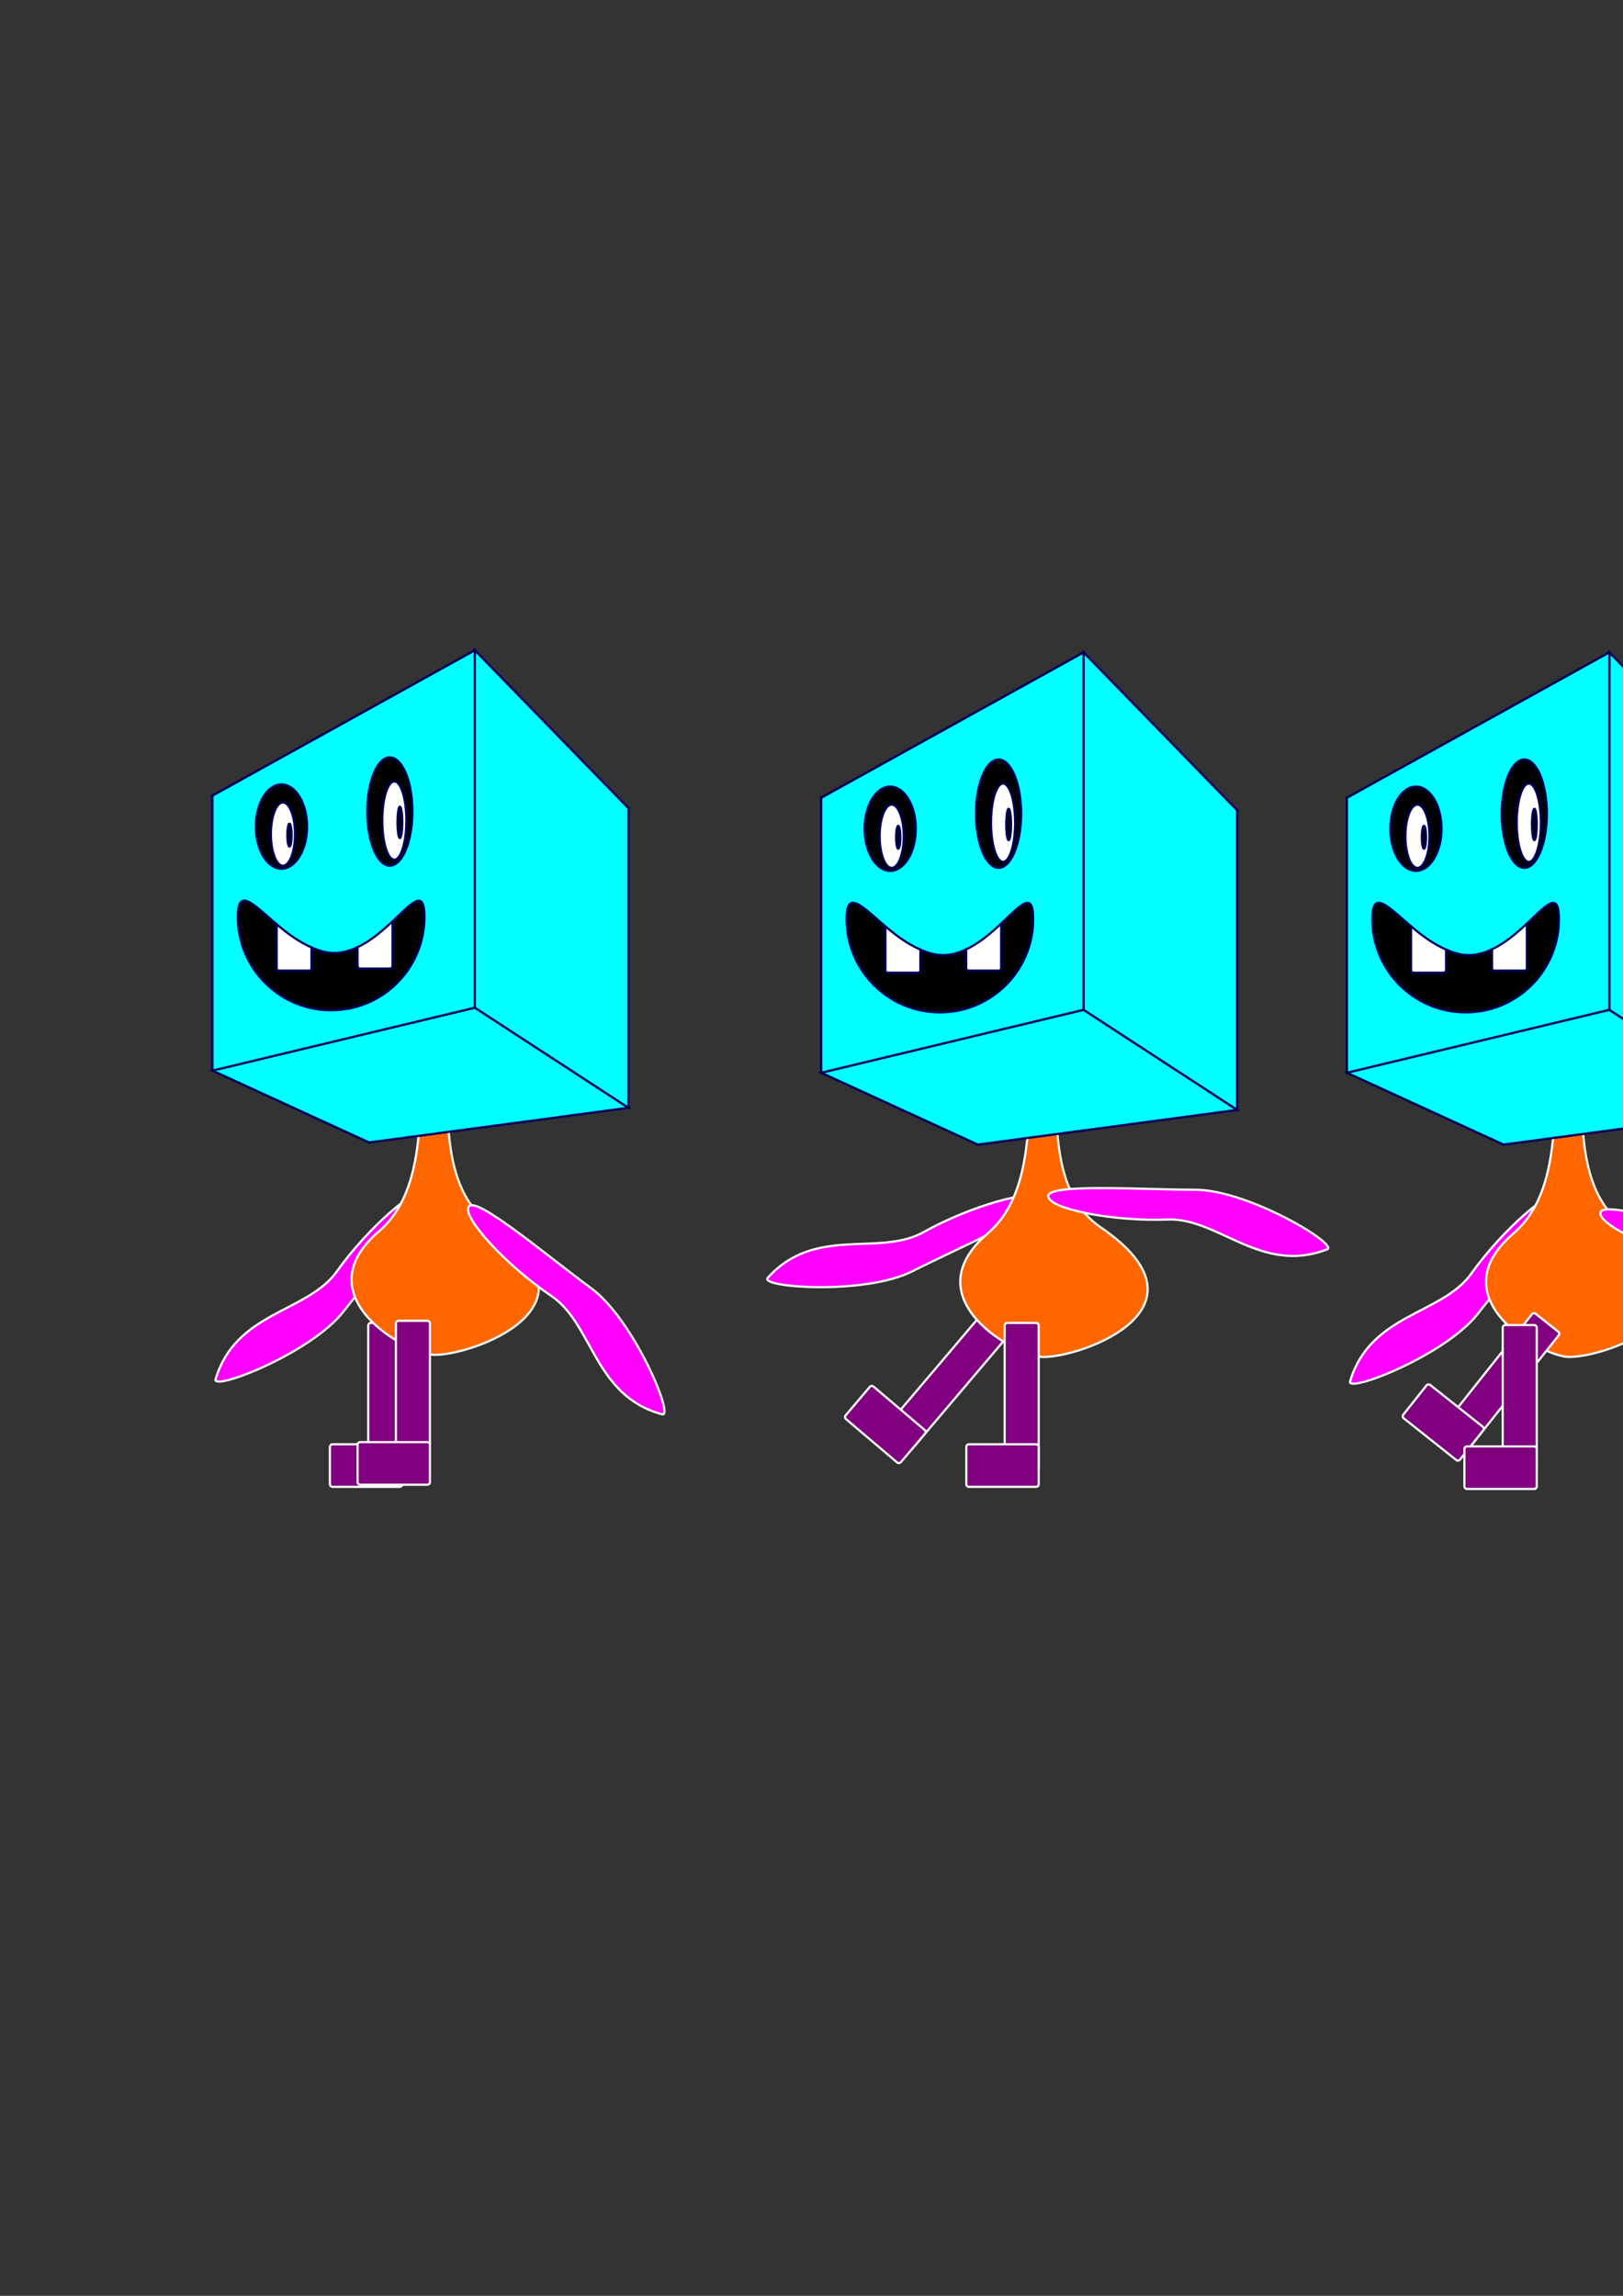 <?xml version="1.0" encoding="UTF-8" standalone="no"?>
<!-- Created with Inkscape (http://www.inkscape.org/) -->

<svg
   xmlns:dc="http://purl.org/dc/elements/1.1/"
   xmlns:cc="http://creativecommons.org/ns#"
   xmlns:rdf="http://www.w3.org/1999/02/22-rdf-syntax-ns#"
   xmlns:svg="http://www.w3.org/2000/svg"
   xmlns="http://www.w3.org/2000/svg"
   xmlns:sodipodi="http://sodipodi.sourceforge.net/DTD/sodipodi-0.dtd"
   xmlns:inkscape="http://www.inkscape.org/namespaces/inkscape"
   width="744.094"
   height="1052.362"
   id="svg2"
   version="1.1"
   inkscape:version="0.48.4 r9939"
   sodipodi:docname="robots.svg">
  <rect width="100%" height="100%" fill="#333333" stroke="none"/>
  <defs
     id="defs4">
    <inkscape:perspective
       sodipodi:type="inkscape:persp3d"
       inkscape:vp_x="216.51378 : 464.48287 : 1"
       inkscape:vp_y="0 : 1000 : 0"
       inkscape:vp_z="1173.1366 : 305.77667 : 1"
       inkscape:persp3d-origin="892.17288 : 349.81154 : 1"
       id="perspective3961" />
    <inkscape:perspective
       sodipodi:type="inkscape:persp3d"
       inkscape:vp_x="-24.520054 : 464.48287 : 1"
       inkscape:vp_y="0 : 1000 : 0"
       inkscape:vp_z="932.10273 : 305.77667 : 1"
       inkscape:persp3d-origin="651.13905 : 349.81154 : 1"
       id="perspective3905" />
    <inkscape:perspective
       sodipodi:type="inkscape:persp3d"
       inkscape:vp_x="-303.61186 : 465.45872 : 1"
       inkscape:vp_y="0 : 1000 : 0"
       inkscape:vp_z="653.01092 : 306.75252 : 1"
       inkscape:persp3d-origin="372.04724 : 350.78739 : 1"
       id="perspective2985" />
  </defs>
  <sodipodi:namedview
     id="base"
     pagecolor="#ffffff"
     bordercolor="#666666"
     borderopacity="1.0"
     inkscape:pageopacity="0.0"
     inkscape:pageshadow="2"
     inkscape:zoom="1.4492187"
     inkscape:cx="544.38195"
     inkscape:cy="500.47791"
     inkscape:document-units="px"
     inkscape:current-layer="layer1"
     showgrid="false"
     inkscape:window-width="1280"
     inkscape:window-height="697"
     inkscape:window-x="-8"
     inkscape:window-y="-8"
     inkscape:window-maximized="1"
     showguides="true"
     inkscape:guide-bbox="true" />
  <g
     inkscape:label="Layer 1"
     inkscape:groupmode="layer"
     id="layer1">
    <g
       id="g3845"
       inkscape:transform-center-x="6.8309183"
       inkscape:transform-center-y="38.07004">
      <path
         id="rect3837"
         d="m 170.034,606.401 13.188,0 c 0.672,0 1.213,0.529 1.213,1.187 l 0,64.959 c 0,0.658 -0.541,1.187 -1.213,1.187 l -13.188,0 c -0.672,0 -1.213,-0.529 -1.213,-1.187 l 0,-64.959 c 0,-0.658 0.541,-1.187 1.213,-1.187 z"
         style="fill:#800080;fill-opacity:1;fill-rule:nonzero;stroke:#ffffff;stroke-opacity:1"
         inkscape:connector-curvature="0" />
      <path
         id="rect3841"
         d="m 152.469,662.024 30.753,0 c 0.672,0 1.213,0.529 1.213,1.187 l 0,17.142 c 0,0.658 -0.541,1.187 -1.213,1.187 l -30.753,0 c -0.672,0 -1.213,-0.529 -1.213,-1.187 l 0,-17.142 c 0,-0.658 0.541,-1.187 1.213,-1.187 z"
         style="fill:#800080;fill-opacity:1;fill-rule:nonzero;stroke:#ffffff;stroke-opacity:1"
         inkscape:connector-curvature="0" />
    </g>
    <path
       style="fill:#ff00ff;fill-opacity:1;fill-rule:nonzero;stroke:#ffffff;stroke-opacity:1"
       d="m 196.441,546.103 c 4.686,3.631 -24.074,35.846 -38.929,55.017 -14.855,19.17 -60.34,36.772 -58.657,31.088 9.215,-31.13 42.143,-30.487 55.629,-49.484 14.039,-19.776 37.272,-40.252 41.958,-36.621 z"
       id="path3830"
       inkscape:connector-curvature="0"
       sodipodi:nodetypes="sssss"
       inkscape:transform-center-x="43.624833"
       inkscape:transform-center-y="38.869383" />
    <path
       style="fill:#ff6600;fill-opacity:1;fill-rule:nonzero;stroke:#ffffff;stroke-opacity:1"
       d="m 225.42,561.512 c 54.312,37.12 -8.495,59.757 -26.348,59.527 -11.856,-0.153 -60.502,-26.447 -25.372,-56.599 26.583,-22.816 13.515,-70.261 25.372,-70.261 11.857,0 -2.574,47.566 26.348,67.333 z"
       id="path3825"
       inkscape:connector-curvature="0"
       sodipodi:nodetypes="sssss" />
    <g
       id="g3967">
      <g
         inkscape:transform-center-y="113.29494"
         inkscape:transform-center-x="23.460916"
         inkscape:corner7="0.29610057 : 0.27669628 : 0.25 : 1"
         inkscape:corner0="0.68493074 : 0.48901276 : 0 : 1"
         inkscape:perspectiveID="#perspective2985"
         id="g2987"
         style="fill:#00ffff;fill-opacity:1;fill-rule:nonzero;stroke:#00005a;stroke-opacity:1"
         sodipodi:type="inkscape:box3d">
        <path
           d="m 169.178,413.944 118.902,-43.498 0,137.324 -118.902,15.902 z"
           inkscape:box3dsidetype="11"
           style="fill:#00ffff;fill-rule:evenodd;stroke:#00005a;stroke-opacity:1"
           id="path2999"
           sodipodi:type="inkscape:box3dside" />
        <path
           d="m 97.389,364.733 0,126.009 71.788,32.93 0,-109.728 z"
           inkscape:box3dsidetype="6"
           style="fill:#00ffff;fill-rule:evenodd;stroke:#00005a;stroke-opacity:1"
           id="path2989"
           sodipodi:type="inkscape:box3dside" />
        <path
           d="m 97.389,364.733 120.3,-66.651 70.39,72.364 -118.902,43.498 z"
           inkscape:box3dsidetype="5"
           style="fill:#00ffff;fill-rule:evenodd;stroke:#00005a;stroke-opacity:1"
           id="path2991"
           sodipodi:type="inkscape:box3dside" />
        <path
           d="m 97.389,490.742 120.3,-28.848 70.39,45.876 -118.902,15.902 z"
           inkscape:box3dsidetype="13"
           style="fill:#00ffff;fill-rule:evenodd;stroke:#00005a;stroke-opacity:1"
           id="path2997"
           sodipodi:type="inkscape:box3dside" />
        <path
           d="m 217.69,298.082 0,163.812 70.39,45.876 0,-137.324 z"
           inkscape:box3dsidetype="14"
           style="fill:#00ffff;fill-rule:evenodd;stroke:#00005a;stroke-opacity:1"
           id="path2995"
           sodipodi:type="inkscape:box3dside" />
        <path
           d="m 97.389,364.733 120.3,-66.651 0,163.812 -120.3,28.848 z"
           inkscape:box3dsidetype="3"
           style="fill:#00ffff;stroke:#00005a;stroke-opacity:1"
           id="path2993"
           sodipodi:type="inkscape:box3dside" />
      </g>
      <path
         id="path3820"
         d="M 163.875 434.188 L 163.875 442.812 C 163.875 443.141 164 443.442 164.219 443.656 C 164.438 443.871 164.727 444 165.062 444 L 178.75 444 C 179.086 444 179.406 443.871 179.625 443.656 C 179.844 443.442 179.969 443.141 179.969 442.812 L 179.969 422.312 C 175.382 426.641 169.993 431.31 163.875 434.188 z "
         style="fill:#ffffff;fill-opacity:1;fill-rule:nonzero;stroke:#00005a;stroke-opacity:1" />
      <path
         id="path3823"
         d="M 126.781 423.625 L 126.781 443.781 C 126.781 444.11 126.906 444.41 127.125 444.625 C 127.344 444.84 127.664 444.969 128 444.969 L 141.688 444.969 C 142.023 444.969 142.312 444.84 142.531 444.625 C 142.75 444.41 142.875 444.11 142.875 443.781 L 142.875 434.312 C 136.952 431.737 131.574 427.723 126.781 423.625 z "
         style="fill:#ffffff;fill-opacity:1;fill-rule:nonzero;stroke:#00005a;stroke-opacity:1" />
      <path
         id="path3771"
         d="M 112.594 412.906 C 110.299 412.461 109.031 414.406 109.031 420.312 C 109.031 443.94 128.185 463.094 151.812 463.094 C 175.44 463.094 194.594 443.94 194.594 420.312 C 194.594 407.148 188.943 413.844 179.969 422.312 L 179.969 442.812 C 179.969 443.141 179.844 443.442 179.625 443.656 C 179.406 443.871 179.086 444 178.75 444 L 165.062 444 C 164.727 444 164.438 443.871 164.219 443.656 C 164 443.442 163.875 443.141 163.875 442.812 L 163.875 434.188 C 160.481 435.784 156.921 436.844 153.188 436.844 C 149.648 436.844 146.217 435.766 142.875 434.312 L 142.875 443.781 C 142.875 444.11 142.75 444.41 142.531 444.625 C 142.312 444.84 142.023 444.969 141.688 444.969 L 128 444.969 C 127.664 444.969 127.344 444.84 127.125 444.625 C 126.906 444.41 126.781 444.11 126.781 443.781 L 126.781 423.625 C 120.736 418.456 115.666 413.502 112.594 412.906 z "
         style="fill:#000000;fill-opacity:1;fill-rule:nonzero;stroke:#00005a;stroke-opacity:1" />
      <path
         d="m 140.765,378.896 a 11.73,19.321 0 1 1 -23.461,0 11.73,19.321 0 1 1 23.461,0 z"
         sodipodi:ry="19.320755"
         sodipodi:rx="11.730458"
         sodipodi:cy="378.89587"
         sodipodi:cx="129.03503"
         id="path3774"
         style="fill:#000000;fill-opacity:1;fill-rule:nonzero;stroke:#00005a;stroke-opacity:1"
         sodipodi:type="arc" />
      <path
         d="m 189.067,371.996 a 10.35,24.841 0 1 1 -20.701,0 10.35,24.841 0 1 1 20.701,0 z"
         sodipodi:ry="24.840971"
         sodipodi:rx="10.350405"
         sodipodi:cy="371.99561"
         sodipodi:cx="178.71698"
         id="path3776"
         style="fill:#000000;fill-opacity:1;fill-rule:nonzero;stroke:#00005a;stroke-opacity:1"
         sodipodi:type="arc" />
      <path
         d="m 135.245,382.346 a 5.52,14.491 0 1 1 -11.04,0 5.52,14.491 0 1 1 11.04,0 z"
         sodipodi:ry="14.490566"
         sodipodi:rx="5.5202155"
         sodipodi:cy="382.34601"
         sodipodi:cx="129.72507"
         id="path3778"
         style="fill:#ffffff;fill-opacity:1;fill-rule:nonzero;stroke:#00005a;stroke-opacity:1"
         sodipodi:type="arc" />
      <path
         d="m 186.307,376.136 a 5.52,17.941 0 1 1 -11.04,0 5.52,17.941 0 1 1 11.04,0 z"
         sodipodi:ry="17.940701"
         sodipodi:rx="5.5202155"
         sodipodi:cy="376.13577"
         sodipodi:cx="180.78706"
         id="path3780"
         style="fill:#ffffff;fill-opacity:1;fill-rule:nonzero;stroke:#00005a;stroke-opacity:1"
         sodipodi:type="arc" />
      <path
         d="m 133.691,382.81 a 0.976,5.245 0 1 1 -1.952,0 0.976,5.245 0 1 1 1.952,0 z"
         sodipodi:ry="5.2451696"
         sodipodi:rx="0.97584546"
         sodipodi:cy="382.81021"
         sodipodi:cx="132.71498"
         id="path3782"
         style="fill:#000000;fill-opacity:1;fill-rule:nonzero;stroke:#00005a;stroke-opacity:1"
         sodipodi:type="arc" />
      <path
         d="m 184.435,376.955 a 1.098,7.197 0 1 1 -2.196,0 1.098,7.197 0 1 1 2.196,0 z"
         sodipodi:ry="7.1968603"
         sodipodi:rx="1.0978261"
         sodipodi:cy="376.95514"
         sodipodi:cx="183.33698"
         id="path3784"
         style="fill:#000000;fill-opacity:1;fill-rule:nonzero;stroke:#00005a;stroke-opacity:1"
         sodipodi:type="arc" />
    </g>
    <path
       sodipodi:nodetypes="sssss"
       inkscape:connector-curvature="0"
       id="path3835"
       d="m 214.974,552.983 c 3.508,-4.779 36.462,23.131 56.013,37.482 19.551,14.35 38.333,59.361 32.607,57.827 -31.359,-8.401 -31.575,-41.333 -50.917,-54.32 -20.135,-13.519 -41.21,-36.21 -37.703,-40.989 z"
       style="fill:#ff00ff;fill-opacity:1;fill-rule:nonzero;stroke:#ffffff;stroke-width:1;stroke-opacity:1"
       inkscape:transform-center-x="-40.78502"
       inkscape:transform-center-y="43.162156" />
    <g
       id="g3849"
       transform="translate(12.686,-0.976)">
      <path
         style="fill:#800080;fill-opacity:1;fill-rule:nonzero;stroke:#ffffff;stroke-opacity:1"
         d="m 170.034,606.401 13.188,0 c 0.672,0 1.213,0.529 1.213,1.187 l 0,64.959 c 0,0.658 -0.541,1.187 -1.213,1.187 l -13.188,0 c -0.672,0 -1.213,-0.529 -1.213,-1.187 l 0,-64.959 c 0,-0.658 0.541,-1.187 1.213,-1.187 z"
         id="path3851"
         inkscape:connector-curvature="0"
         inkscape:transform-center-y="34.166665" />
      <path
         style="fill:#800080;fill-opacity:1;fill-rule:nonzero;stroke:#ffffff;stroke-opacity:1"
         d="m 152.469,662.024 30.753,0 c 0.672,0 1.213,0.529 1.213,1.187 l 0,17.142 c 0,0.658 -0.541,1.187 -1.213,1.187 l -30.753,0 c -0.672,0 -1.213,-0.529 -1.213,-1.187 l 0,-17.142 c 0,-0.658 0.541,-1.187 1.213,-1.187 z"
         id="path3853"
         inkscape:connector-curvature="0" />
    </g>
    <g
       inkscape:transform-center-y="30.295827"
       inkscape:transform-center-x="29.834439"
       id="g3887"
       transform="matrix(0.763,0.647,-0.647,0.763,712.471,31.811)">
      <g
         id="g3907"
         inkscape:transform-center-x="7.8067638"
         inkscape:transform-center-y="38.07004">
        <path
           id="path3889"
           d="m 170.034,606.401 13.188,0 c 0.672,0 1.213,0.529 1.213,1.187 l 0,64.959 c 0,0.658 -0.541,1.187 -1.213,1.187 l -13.188,0 c -0.672,0 -1.213,-0.529 -1.213,-1.187 l 0,-64.959 c 0,-0.658 0.541,-1.187 1.213,-1.187 z"
           style="fill:#800080;fill-opacity:1;fill-rule:nonzero;stroke:#ffffff;stroke-opacity:1"
           inkscape:connector-curvature="0" />
        <path
           id="path3891"
           d="m 152.469,662.024 30.753,0 c 0.672,0 1.213,0.529 1.213,1.187 l 0,17.142 c 0,0.658 -0.541,1.187 -1.213,1.187 l -30.753,0 c -0.672,0 -1.213,-0.529 -1.213,-1.187 l 0,-17.142 c 0,-0.658 0.541,-1.187 1.213,-1.187 z"
           style="fill:#800080;fill-opacity:1;fill-rule:nonzero;stroke:#ffffff;stroke-opacity:1"
           inkscape:connector-curvature="0" />
      </g>
    </g>
    <path
       inkscape:transform-center-y="17.430041"
       inkscape:transform-center-x="56.169386"
       sodipodi:nodetypes="sssss"
       inkscape:connector-curvature="0"
       id="path3893"
       d="m 476.989,549.621 c 2.685,5.286 -37.085,22.119 -58.708,33.101 -21.623,10.982 -70.268,7.456 -66.317,3.036 21.636,-24.205 51.129,-9.551 71.441,-20.962 21.144,-11.879 50.9,-20.461 53.584,-15.176 z"
       style="fill:#ff00ff;fill-opacity:1;fill-rule:nonzero;stroke:#ffffff;stroke-width:1;stroke-opacity:1" />
    <path
       sodipodi:nodetypes="sssss"
       inkscape:connector-curvature="0"
       id="path3895"
       d="m 504.512,562.488 c 54.312,37.12 -8.495,59.757 -26.348,59.527 -11.856,-0.153 -60.502,-26.447 -25.372,-56.599 26.583,-22.816 13.515,-70.261 25.372,-70.261 11.857,0 -2.574,47.566 26.348,67.333 z"
       style="fill:#ff6600;fill-opacity:1;fill-rule:nonzero;stroke:#ffffff;stroke-opacity:1" />
    <g
       id="g3985">
      <g
         sodipodi:type="inkscape:box3d"
         style="fill:#00ffff;fill-opacity:1;fill-rule:nonzero;stroke:#00005a;stroke-opacity:1"
         id="g3855"
         inkscape:perspectiveID="#perspective3905"
         inkscape:corner0="0.68493074 : 0.48901276 : 0 : 1"
         inkscape:corner7="0.29610057 : 0.27669628 : 0.25 : 1"
         inkscape:transform-center-x="23.460916"
         inkscape:transform-center-y="113.29494">
        <path
           sodipodi:type="inkscape:box3dside"
           id="path3857"
           style="fill:#00ffff;fill-rule:evenodd;stroke:#00005a;stroke-opacity:1"
           inkscape:box3dsidetype="11"
           d="m 448.269,414.92 118.902,-43.498 0,137.324 -118.902,15.902 z" />
        <path
           sodipodi:type="inkscape:box3dside"
           id="path3859"
           style="fill:#00ffff;fill-rule:evenodd;stroke:#00005a;stroke-opacity:1"
           inkscape:box3dsidetype="6"
           d="m 376.481,365.709 0,126.009 71.788,32.93 0,-109.728 z" />
        <path
           sodipodi:type="inkscape:box3dside"
           id="path3861"
           style="fill:#00ffff;fill-rule:evenodd;stroke:#00005a;stroke-opacity:1"
           inkscape:box3dsidetype="5"
           d="m 376.481,365.709 120.3,-66.651 70.39,72.364 -118.902,43.498 z" />
        <path
           sodipodi:type="inkscape:box3dside"
           id="path3863"
           style="fill:#00ffff;fill-rule:evenodd;stroke:#00005a;stroke-opacity:1"
           inkscape:box3dsidetype="13"
           d="M 376.481,491.718 496.781,462.87 567.172,508.746 448.269,524.648 z" />
        <path
           sodipodi:type="inkscape:box3dside"
           id="path3865"
           style="fill:#00ffff;fill-rule:evenodd;stroke:#00005a;stroke-opacity:1"
           inkscape:box3dsidetype="14"
           d="m 496.781,299.058 0,163.812 70.39,45.876 0,-137.324 z" />
        <path
           sodipodi:type="inkscape:box3dside"
           id="path3867"
           style="fill:#00ffff;stroke:#00005a;stroke-opacity:1"
           inkscape:box3dsidetype="3"
           d="m 376.481,365.709 120.3,-66.651 0,163.812 -120.3,28.848 z" />
      </g>
      <path
         inkscape:connector-curvature="0"
         style="fill:#ffffff;fill-opacity:1;fill-rule:nonzero;stroke:#00005a;stroke-opacity:1"
         d="m 442.967,435.163 0,8.625 c 0,0.329 0.125,0.629 0.344,0.844 0.219,0.215 0.508,0.344 0.844,0.344 l 13.688,0 c 0.336,0 0.656,-0.129 0.875,-0.344 0.219,-0.215 0.344,-0.515 0.344,-0.844 l 0,-20.5 c -4.587,4.329 -9.976,8.997 -16.094,11.875 z"
         id="path3869" />
      <path
         inkscape:connector-curvature="0"
         style="fill:#ffffff;fill-opacity:1;fill-rule:nonzero;stroke:#00005a;stroke-opacity:1"
         d="m 405.873,424.601 0,20.156 c 0,0.329 0.125,0.629 0.344,0.844 0.219,0.215 0.539,0.344 0.875,0.344 l 13.688,0 c 0.336,0 0.625,-0.129 0.844,-0.344 0.219,-0.215 0.344,-0.515 0.344,-0.844 l 0,-9.469 c -5.923,-2.576 -11.301,-6.589 -16.094,-10.688 z"
         id="path3871" />
      <path
         inkscape:connector-curvature="0"
         style="fill:#000000;fill-opacity:1;fill-rule:nonzero;stroke:#00005a;stroke-opacity:1"
         d="m 391.686,413.882 c -2.294,-0.445 -3.562,1.499 -3.562,7.406 0,23.628 19.154,42.781 42.781,42.781 23.628,0 42.781,-19.154 42.781,-42.781 0,-13.165 -5.651,-6.468 -14.625,2 l 0,20.5 c 0,0.329 -0.125,0.629 -0.344,0.844 -0.219,0.215 -0.539,0.344 -0.875,0.344 l -13.688,0 c -0.336,0 -0.625,-0.129 -0.844,-0.344 -0.219,-0.215 -0.344,-0.515 -0.344,-0.844 l 0,-8.625 c -3.394,1.597 -6.954,2.656 -10.688,2.656 -3.539,0 -6.97,-1.078 -10.312,-2.531 l 0,9.469 c 0,0.329 -0.125,0.629 -0.344,0.844 -0.219,0.215 -0.508,0.344 -0.844,0.344 l -13.688,0 c -0.336,0 -0.656,-0.129 -0.875,-0.344 -0.219,-0.215 -0.344,-0.515 -0.344,-0.844 l 0,-20.156 c -6.045,-5.169 -11.115,-10.123 -14.188,-10.719 z"
         id="path3873" />
      <path
         transform="translate(279.092,0.976)"
         sodipodi:type="arc"
         style="fill:#000000;fill-opacity:1;fill-rule:nonzero;stroke:#00005a;stroke-opacity:1"
         id="path3875"
         sodipodi:cx="129.03503"
         sodipodi:cy="378.89587"
         sodipodi:rx="11.730458"
         sodipodi:ry="19.320755"
         d="m 140.765,378.896 a 11.73,19.321 0 1 1 -23.461,0 11.73,19.321 0 1 1 23.461,0 z" />
      <path
         transform="translate(279.092,0.976)"
         sodipodi:type="arc"
         style="fill:#000000;fill-opacity:1;fill-rule:nonzero;stroke:#00005a;stroke-opacity:1"
         id="path3877"
         sodipodi:cx="178.71698"
         sodipodi:cy="371.99561"
         sodipodi:rx="10.350405"
         sodipodi:ry="24.840971"
         d="m 189.067,371.996 a 10.35,24.841 0 1 1 -20.701,0 10.35,24.841 0 1 1 20.701,0 z" />
      <path
         transform="translate(279.092,0.976)"
         sodipodi:type="arc"
         style="fill:#ffffff;fill-opacity:1;fill-rule:nonzero;stroke:#00005a;stroke-opacity:1"
         id="path3879"
         sodipodi:cx="129.72507"
         sodipodi:cy="382.34601"
         sodipodi:rx="5.5202155"
         sodipodi:ry="14.490566"
         d="m 135.245,382.346 a 5.52,14.491 0 1 1 -11.04,0 5.52,14.491 0 1 1 11.04,0 z" />
      <path
         transform="translate(279.092,0.976)"
         sodipodi:type="arc"
         style="fill:#ffffff;fill-opacity:1;fill-rule:nonzero;stroke:#00005a;stroke-opacity:1"
         id="path3881"
         sodipodi:cx="180.78706"
         sodipodi:cy="376.13577"
         sodipodi:rx="5.5202155"
         sodipodi:ry="17.940701"
         d="m 186.307,376.136 a 5.52,17.941 0 1 1 -11.04,0 5.52,17.941 0 1 1 11.04,0 z" />
      <path
         transform="translate(279.092,0.976)"
         sodipodi:type="arc"
         style="fill:#000000;fill-opacity:1;fill-rule:nonzero;stroke:#00005a;stroke-opacity:1"
         id="path3883"
         sodipodi:cx="132.71498"
         sodipodi:cy="382.81021"
         sodipodi:rx="0.97584546"
         sodipodi:ry="5.2451696"
         d="m 133.691,382.81 a 0.976,5.245 0 1 1 -1.952,0 0.976,5.245 0 1 1 1.952,0 z" />
      <path
         transform="translate(279.092,0.976)"
         sodipodi:type="arc"
         style="fill:#000000;fill-opacity:1;fill-rule:nonzero;stroke:#00005a;stroke-opacity:1"
         id="path3885"
         sodipodi:cx="183.33698"
         sodipodi:cy="376.95514"
         sodipodi:rx="1.0978261"
         sodipodi:ry="7.1968603"
         d="m 184.435,376.955 a 1.098,7.197 0 1 1 -2.196,0 1.098,7.197 0 1 1 2.196,0 z" />
    </g>
    <path
       inkscape:transform-center-y="10.734295"
       inkscape:transform-center-x="-58.550735"
       style="fill:#ff00ff;fill-opacity:1;fill-rule:nonzero;stroke:#ffffff;stroke-opacity:1"
       d="m 480.594,548.279 c 0,-5.928 43.081,-2.928 67.333,-2.928 24.253,0 66.027,25.172 60.502,27.324 -30.251,11.783 -49.912,-14.638 -73.188,-13.662 -24.231,1.016 -54.647,-4.806 -54.647,-10.734 z"
       id="path3897"
       inkscape:connector-curvature="0"
       sodipodi:nodetypes="sssss" />
    <g
       transform="translate(291.778,-4.2741021e-8)"
       id="g3899"
       inkscape:transform-center-x="11.710146"
       inkscape:transform-center-y="38.07004">
      <path
         inkscape:transform-center-y="34.166665"
         inkscape:connector-curvature="0"
         id="path3901"
         d="m 170.034,606.401 13.188,0 c 0.672,0 1.213,0.529 1.213,1.187 l 0,64.959 c 0,0.658 -0.541,1.187 -1.213,1.187 l -13.188,0 c -0.672,0 -1.213,-0.529 -1.213,-1.187 l 0,-64.959 c 0,-0.658 0.541,-1.187 1.213,-1.187 z"
         style="fill:#800080;fill-opacity:1;fill-rule:nonzero;stroke:#ffffff;stroke-opacity:1" />
      <path
         inkscape:connector-curvature="0"
         id="path3903"
         d="m 152.469,662.024 30.753,0 c 0.672,0 1.213,0.529 1.213,1.187 l 0,17.142 c 0,0.658 -0.541,1.187 -1.213,1.187 l -30.753,0 c -0.672,0 -1.213,-0.529 -1.213,-1.187 l 0,-17.142 c 0,-0.658 0.541,-1.187 1.213,-1.187 z"
         style="fill:#800080;fill-opacity:1;fill-rule:nonzero;stroke:#ffffff;stroke-opacity:1" />
    </g>
    <path
       inkscape:transform-center-y="38.869383"
       inkscape:transform-center-x="43.624833"
       sodipodi:nodetypes="sssss"
       inkscape:connector-curvature="0"
       id="path3949"
       d="m 716.567,547.078 c 4.686,3.631 -24.074,35.846 -38.929,55.017 -14.855,19.17 -60.34,36.772 -58.657,31.088 9.215,-31.13 42.143,-30.487 55.629,-49.484 14.039,-19.776 37.272,-40.252 41.958,-36.621 z"
       style="fill:#ff00ff;fill-opacity:1;fill-rule:nonzero;stroke:#ffffff;stroke-opacity:1" />
    <path
       sodipodi:nodetypes="sssss"
       inkscape:connector-curvature="0"
       id="path3951"
       d="m 745.546,562.488 c 54.312,37.12 -8.495,59.757 -26.348,59.527 -11.856,-0.153 -60.502,-26.447 -25.372,-56.599 26.583,-22.816 13.515,-70.261 25.372,-70.261 11.857,0 -2.574,47.566 26.348,67.333 z"
       style="fill:#ff6600;fill-opacity:1;fill-rule:nonzero;stroke:#ffffff;stroke-opacity:1" />
    <g
       id="g4003">
      <g
         sodipodi:type="inkscape:box3d"
         style="fill:#00ffff;fill-opacity:1;fill-rule:nonzero;stroke:#00005a;stroke-opacity:1"
         id="g3911"
         inkscape:perspectiveID="#perspective3961"
         inkscape:corner0="0.68493074 : 0.48901276 : 0 : 1"
         inkscape:corner7="0.29610057 : 0.27669628 : 0.25 : 1"
         inkscape:transform-center-x="23.460916"
         inkscape:transform-center-y="113.29494">
        <path
           sodipodi:type="inkscape:box3dside"
           id="path3913"
           style="fill:#00ffff;fill-rule:evenodd;stroke:#00005a;stroke-opacity:1"
           inkscape:box3dsidetype="11"
           d="m 689.303,414.92 118.902,-43.498 0,137.324 -118.902,15.902 z" />
        <path
           sodipodi:type="inkscape:box3dside"
           id="path3915"
           style="fill:#00ffff;fill-rule:evenodd;stroke:#00005a;stroke-opacity:1"
           inkscape:box3dsidetype="6"
           d="m 617.515,365.709 0,126.009 71.788,32.93 0,-109.728 z" />
        <path
           sodipodi:type="inkscape:box3dside"
           id="path3917"
           style="fill:#00ffff;fill-rule:evenodd;stroke:#00005a;stroke-opacity:1"
           inkscape:box3dsidetype="5"
           d="m 617.515,365.709 120.3,-66.651 70.39,72.364 -118.902,43.498 z" />
        <path
           sodipodi:type="inkscape:box3dside"
           id="path3919"
           style="fill:#00ffff;fill-rule:evenodd;stroke:#00005a;stroke-opacity:1"
           inkscape:box3dsidetype="13"
           d="m 617.515,491.718 120.3,-28.848 70.39,45.876 -118.902,15.902 z" />
        <path
           sodipodi:type="inkscape:box3dside"
           id="path3921"
           style="fill:#00ffff;fill-rule:evenodd;stroke:#00005a;stroke-opacity:1"
           inkscape:box3dsidetype="14"
           d="m 737.815,299.058 0,163.812 70.39,45.876 0,-137.324 z" />
        <path
           sodipodi:type="inkscape:box3dside"
           id="path3923"
           style="fill:#00ffff;stroke:#00005a;stroke-opacity:1"
           inkscape:box3dsidetype="3"
           d="m 617.515,365.709 120.3,-66.651 0,163.812 -120.3,28.848 z" />
      </g>
      <path
         inkscape:connector-curvature="0"
         style="fill:#ffffff;fill-opacity:1;fill-rule:nonzero;stroke:#00005a;stroke-opacity:1"
         d="m 684.001,435.163 0,8.625 c 0,0.329 0.125,0.629 0.344,0.844 0.219,0.215 0.508,0.344 0.844,0.344 l 13.688,0 c 0.336,0 0.656,-0.129 0.875,-0.344 0.219,-0.215 0.344,-0.515 0.344,-0.844 l 0,-20.5 c -4.587,4.329 -9.976,8.997 -16.094,11.875 z"
         id="path3925" />
      <path
         inkscape:connector-curvature="0"
         style="fill:#ffffff;fill-opacity:1;fill-rule:nonzero;stroke:#00005a;stroke-opacity:1"
         d="m 646.907,424.601 0,20.156 c 0,0.329 0.125,0.629 0.344,0.844 0.219,0.215 0.539,0.344 0.875,0.344 l 13.688,0 c 0.336,0 0.625,-0.129 0.844,-0.344 0.219,-0.215 0.344,-0.515 0.344,-0.844 l 0,-9.469 c -5.923,-2.576 -11.301,-6.589 -16.094,-10.688 z"
         id="path3927" />
      <path
         inkscape:connector-curvature="0"
         style="fill:#000000;fill-opacity:1;fill-rule:nonzero;stroke:#00005a;stroke-opacity:1"
         d="m 632.719,413.882 c -2.294,-0.445 -3.562,1.499 -3.562,7.406 0,23.628 19.154,42.781 42.781,42.781 23.628,0 42.781,-19.154 42.781,-42.781 0,-13.165 -5.651,-6.468 -14.625,2 l 0,20.5 c 0,0.329 -0.125,0.629 -0.344,0.844 -0.219,0.215 -0.539,0.344 -0.875,0.344 l -13.688,0 c -0.336,0 -0.625,-0.129 -0.844,-0.344 -0.219,-0.215 -0.344,-0.515 -0.344,-0.844 l 0,-8.625 c -3.394,1.597 -6.954,2.656 -10.688,2.656 -3.539,0 -6.97,-1.078 -10.312,-2.531 l 0,9.469 c 0,0.329 -0.125,0.629 -0.344,0.844 -0.219,0.215 -0.508,0.344 -0.844,0.344 l -13.688,0 c -0.336,0 -0.656,-0.129 -0.875,-0.344 -0.219,-0.215 -0.344,-0.515 -0.344,-0.844 l 0,-20.156 c -6.045,-5.169 -11.115,-10.123 -14.188,-10.719 z"
         id="path3929" />
      <path
         transform="translate(520.126,0.976)"
         sodipodi:type="arc"
         style="fill:#000000;fill-opacity:1;fill-rule:nonzero;stroke:#00005a;stroke-opacity:1"
         id="path3931"
         sodipodi:cx="129.03503"
         sodipodi:cy="378.89587"
         sodipodi:rx="11.730458"
         sodipodi:ry="19.320755"
         d="m 140.765,378.896 a 11.73,19.321 0 1 1 -23.461,0 11.73,19.321 0 1 1 23.461,0 z" />
      <path
         transform="translate(520.126,0.976)"
         sodipodi:type="arc"
         style="fill:#000000;fill-opacity:1;fill-rule:nonzero;stroke:#00005a;stroke-opacity:1"
         id="path3933"
         sodipodi:cx="178.71698"
         sodipodi:cy="371.99561"
         sodipodi:rx="10.350405"
         sodipodi:ry="24.840971"
         d="m 189.067,371.996 a 10.35,24.841 0 1 1 -20.701,0 10.35,24.841 0 1 1 20.701,0 z" />
      <path
         transform="translate(520.126,0.976)"
         sodipodi:type="arc"
         style="fill:#ffffff;fill-opacity:1;fill-rule:nonzero;stroke:#00005a;stroke-opacity:1"
         id="path3935"
         sodipodi:cx="129.72507"
         sodipodi:cy="382.34601"
         sodipodi:rx="5.5202155"
         sodipodi:ry="14.490566"
         d="m 135.245,382.346 a 5.52,14.491 0 1 1 -11.04,0 5.52,14.491 0 1 1 11.04,0 z" />
      <path
         transform="translate(520.126,0.976)"
         sodipodi:type="arc"
         style="fill:#ffffff;fill-opacity:1;fill-rule:nonzero;stroke:#00005a;stroke-opacity:1"
         id="path3937"
         sodipodi:cx="180.78706"
         sodipodi:cy="376.13577"
         sodipodi:rx="5.5202155"
         sodipodi:ry="17.940701"
         d="m 186.307,376.136 a 5.52,17.941 0 1 1 -11.04,0 5.52,17.941 0 1 1 11.04,0 z" />
      <path
         transform="translate(520.126,0.976)"
         sodipodi:type="arc"
         style="fill:#000000;fill-opacity:1;fill-rule:nonzero;stroke:#00005a;stroke-opacity:1"
         id="path3939"
         sodipodi:cx="132.71498"
         sodipodi:cy="382.81021"
         sodipodi:rx="0.97584546"
         sodipodi:ry="5.2451696"
         d="m 133.691,382.81 a 0.976,5.245 0 1 1 -1.952,0 0.976,5.245 0 1 1 1.952,0 z" />
      <path
         transform="translate(520.126,0.976)"
         sodipodi:type="arc"
         style="fill:#000000;fill-opacity:1;fill-rule:nonzero;stroke:#00005a;stroke-opacity:1"
         id="path3941"
         sodipodi:cx="183.33698"
         sodipodi:cy="376.95514"
         sodipodi:rx="1.0978261"
         sodipodi:ry="7.1968603"
         d="m 184.435,376.955 a 1.098,7.197 0 1 1 -2.196,0 1.098,7.197 0 1 1 2.196,0 z" />
    </g>
    <g
       transform="matrix(0.783,0.622,-0.622,0.783,948.11,21.649)"
       id="g3955"
       inkscape:transform-center-x="30.560777"
       inkscape:transform-center-y="29.80533">
      <g
         id="g3963">
        <path
           style="fill:#800080;fill-opacity:1;fill-rule:nonzero;stroke:#ffffff;stroke-width:1;stroke-opacity:1"
           d="m 170.034,606.401 13.188,0 c 0.672,0 1.213,0.529 1.213,1.187 l 0,64.959 c 0,0.658 -0.541,1.187 -1.213,1.187 l -13.188,0 c -0.672,0 -1.213,-0.529 -1.213,-1.187 l 0,-64.959 c 0,-0.658 0.541,-1.187 1.213,-1.187 z"
           id="path3957"
           inkscape:connector-curvature="0"
           inkscape:transform-center-y="34.166665" />
        <path
           style="fill:#800080;fill-opacity:1;fill-rule:nonzero;stroke:#ffffff;stroke-width:1;stroke-opacity:1"
           d="m 152.469,662.024 30.753,0 c 0.672,0 1.213,0.529 1.213,1.187 l 0,17.142 c 0,0.658 -0.541,1.187 -1.213,1.187 l -30.753,0 c -0.672,0 -1.213,-0.529 -1.213,-1.187 l 0,-17.142 c 0,-0.658 0.541,-1.187 1.213,-1.187 z"
           id="path3959"
           inkscape:connector-curvature="0" />
      </g>
    </g>
    <g
       inkscape:transform-center-y="38.07004"
       inkscape:transform-center-x="6.8309183"
       id="g3943"
       transform="translate(520.126,0.976)">
      <path
         inkscape:connector-curvature="0"
         style="fill:#800080;fill-opacity:1;fill-rule:nonzero;stroke:#ffffff;stroke-opacity:1"
         d="m 170.034,606.401 13.188,0 c 0.672,0 1.213,0.529 1.213,1.187 l 0,64.959 c 0,0.658 -0.541,1.187 -1.213,1.187 l -13.188,0 c -0.672,0 -1.213,-0.529 -1.213,-1.187 l 0,-64.959 c 0,-0.658 0.541,-1.187 1.213,-1.187 z"
         id="path3945" />
      <path
         inkscape:connector-curvature="0"
         style="fill:#800080;fill-opacity:1;fill-rule:nonzero;stroke:#ffffff;stroke-opacity:1"
         d="m 152.469,662.024 30.753,0 c 0.672,0 1.213,0.529 1.213,1.187 l 0,17.142 c 0,0.658 -0.541,1.187 -1.213,1.187 l -30.753,0 c -0.672,0 -1.213,-0.529 -1.213,-1.187 l 0,-17.142 c 0,-0.658 0.541,-1.187 1.213,-1.187 z"
         id="path3947" />
    </g>
    <path
       inkscape:transform-center-y="24.477371"
       inkscape:transform-center-x="-54.128048"
       style="fill:#ff00ff;fill-opacity:1;fill-rule:nonzero;stroke:#ffffff;stroke-width:1;stroke-opacity:1"
       d="m 733.787,555.722 c 1.451,-5.748 42.487,7.705 66.002,13.641 23.515,5.936 57.858,40.566 51.975,41.3 -32.215,4.021 -44.811,-26.408 -67.619,-31.159 -23.743,-4.945 -51.809,-18.034 -50.358,-23.782 z"
       id="path3953"
       inkscape:connector-curvature="0"
       sodipodi:nodetypes="sssss" />
  </g>
</svg>

